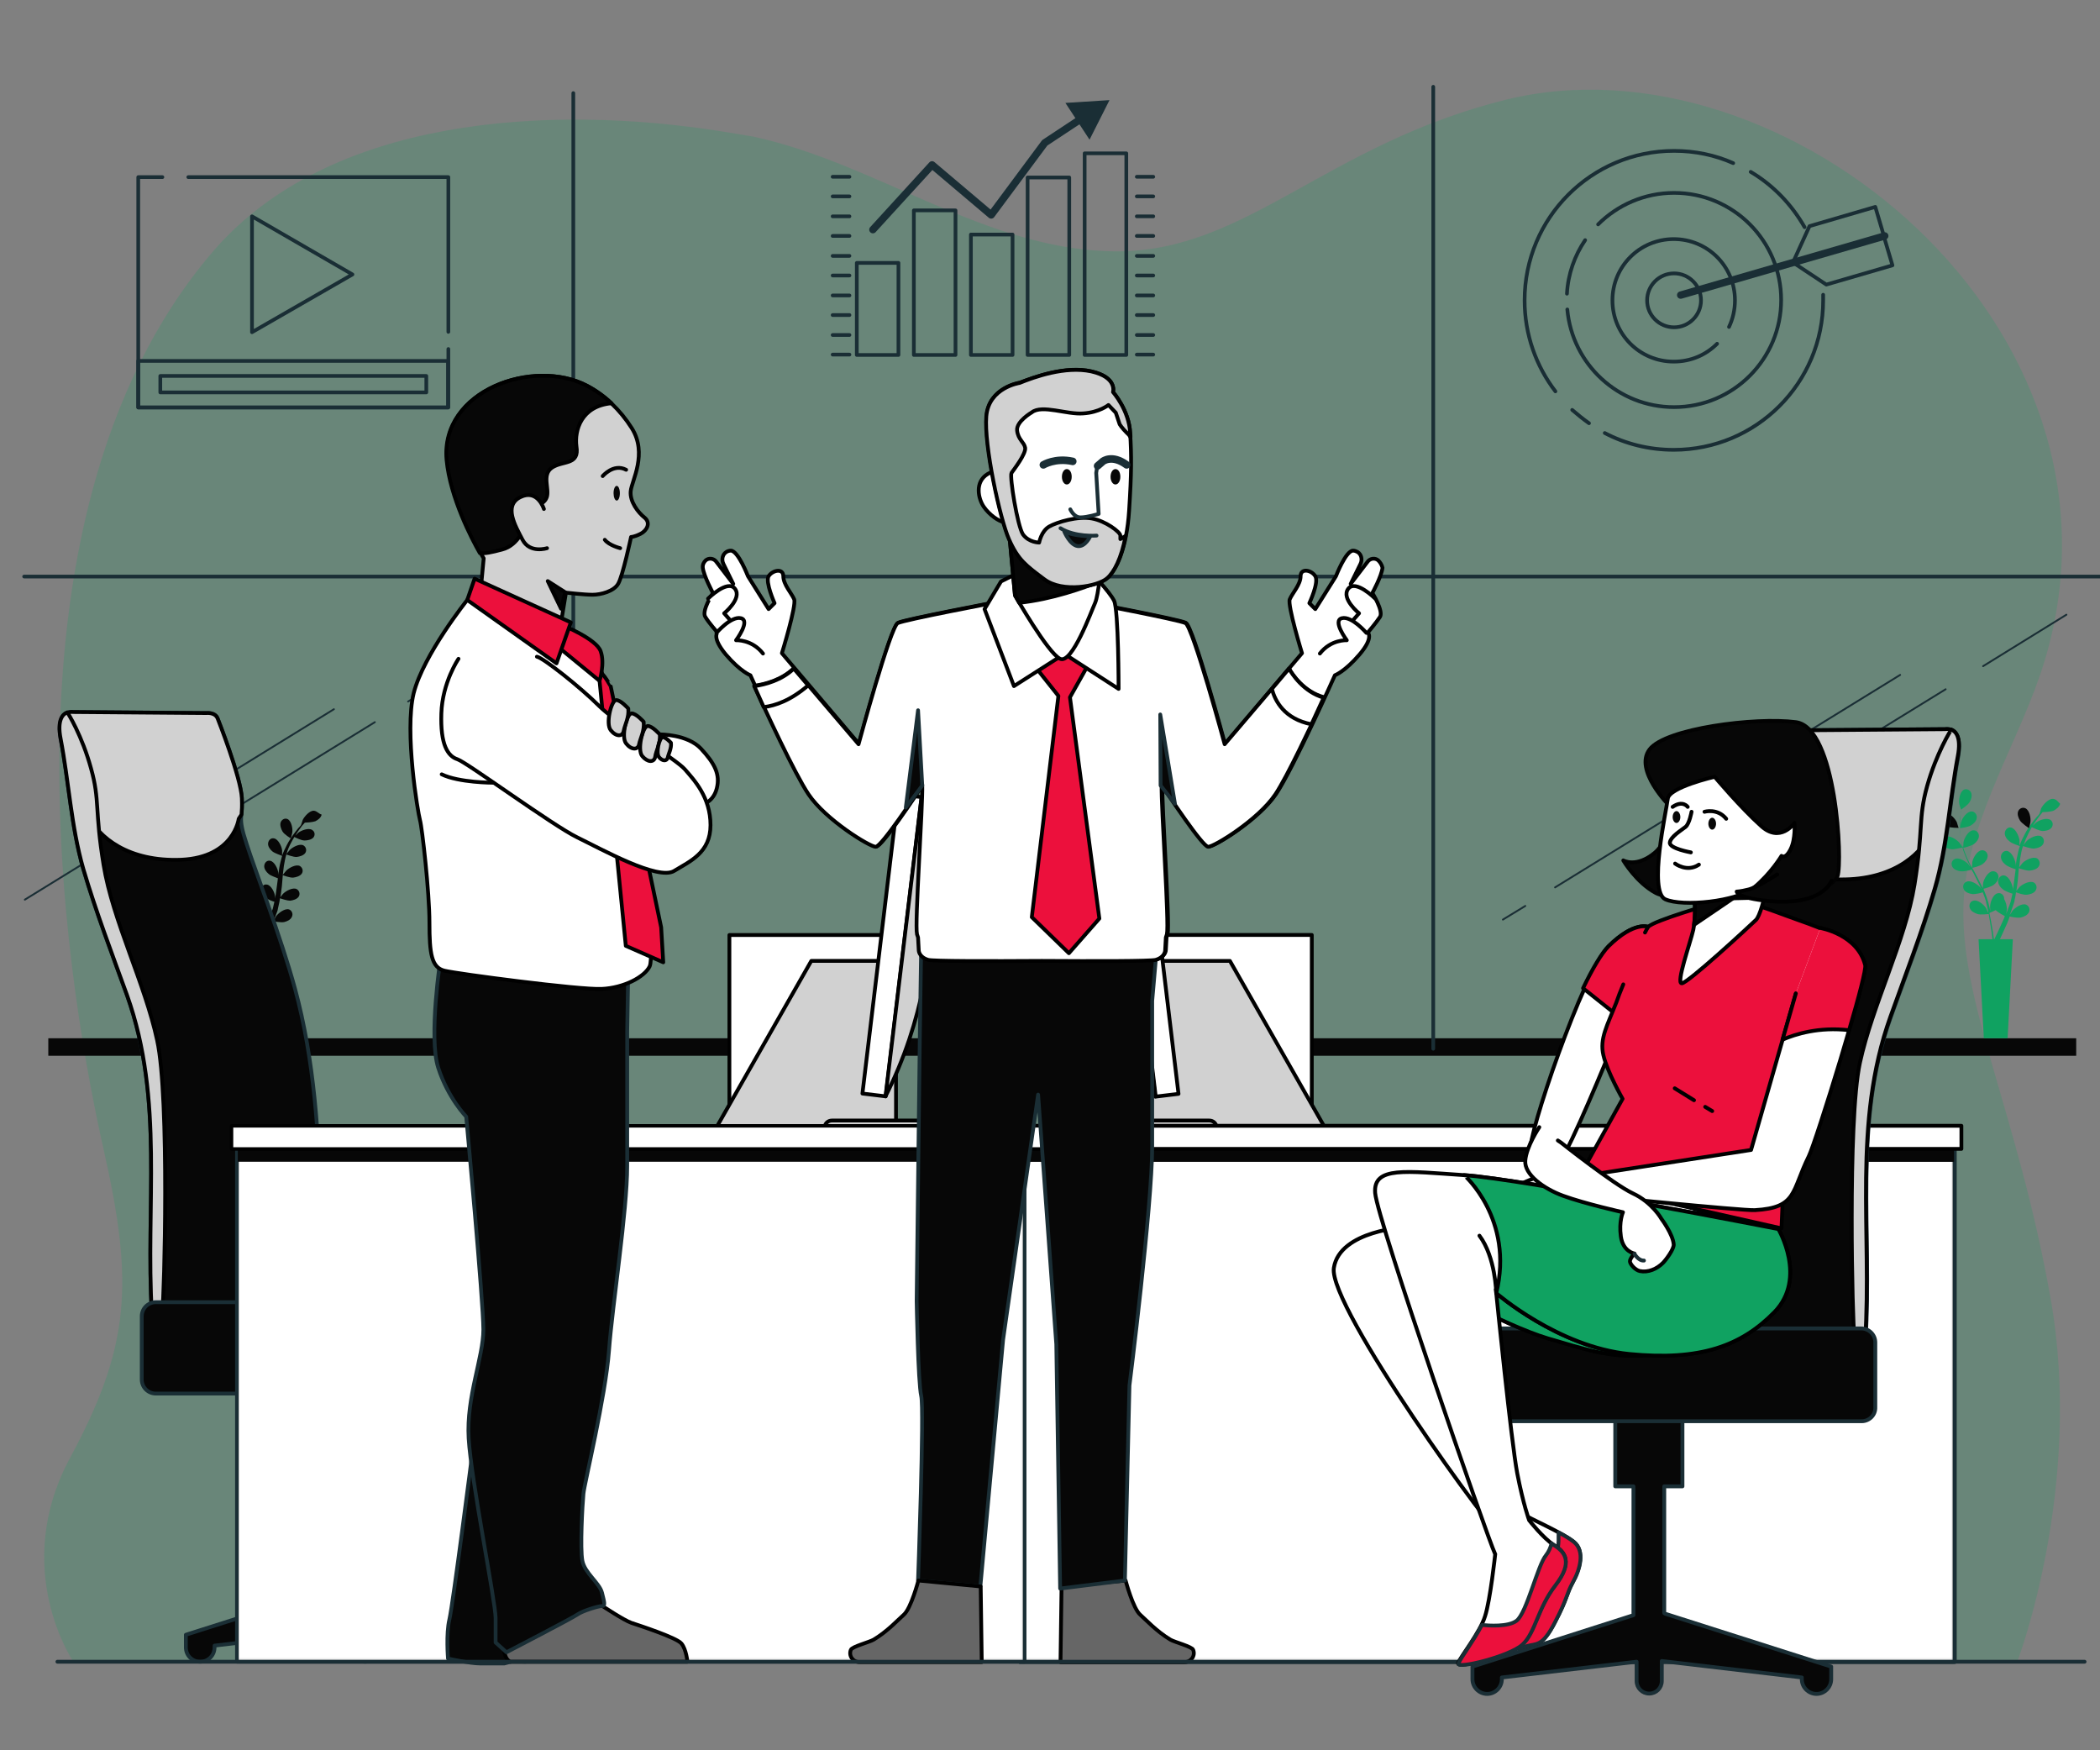 <svg width="600" height="500" viewBox="0 0 600 500" fill="none" xmlns="http://www.w3.org/2000/svg">
<rect x="0" y="0" width="600" height="500" fill="#808080" stroke="none"/>
<g clip-path="url(#clip0_4726_166)">
<path opacity="0.2" d="M206 37.499C157.1 29.799 94 33.199 60.8 71.899C-6 149.899 21.1 290.699 29.7 328.799C38.3 366.899 37.1 384.799 20 416.499C2.9 448.199 20.9 474.599 20.9 474.599H576.4C576.4 474.599 595.4 424.899 585.9 370.999C576.4 317.099 559.2 285.299 561.1 256.299C562.7 232.899 577.6 210.699 584.2 188.699C613 93.199 509.8 8.799 430.2 28.499C379 41.199 356.2 71.799 319.2 71.799C282 71.799 250.7 46.599 215.1 38.999C212.1 38.499 209.1 37.999 206 37.499Z" fill="#10A261"/>
<path d="M593.201 296.6H13.801V301.6H593.201V296.6Z" fill="#070707"/>
<path d="M556.301 236.099C557.201 236.499 559.601 236.499 559.601 236.499C559.601 236.499 559.101 234.999 559.101 234.899C558.601 233.799 557.001 232.099 555.701 232.299C554.801 232.399 554.201 233.399 554.401 234.299C554.601 234.999 555.501 235.699 556.301 236.099Z" fill="#070707"/>
<path d="M586.601 228.2C585.301 228.1 583.701 229.9 583.201 230.9C583.201 231 582.701 232.5 582.701 232.5C582.501 232.8 582.201 233.1 581.901 233.4C581.401 234 580.801 234.7 580.201 235.6C579.601 236.4 579.001 237.3 578.501 238.3C578.001 239.3 577.401 240.4 577.001 241.6C577.001 241.2 577.001 240.1 577.001 240C576.801 238.8 575.901 236.7 574.601 236.4C573.701 236.2 572.901 237 572.801 237.9C572.701 238.8 573.401 239.8 574.101 240.3C574.801 241 576.901 241.6 577.101 241.7C576.701 242.8 576.501 244 576.201 245.3C576.101 246 576.001 246.7 575.901 247.4C575.901 247.1 575.901 246.8 575.901 246.7C575.701 245.5 574.801 243.4 573.501 243.1C572.601 242.9 571.801 243.7 571.701 244.6C571.601 245.5 572.301 246.5 573.001 247C573.701 247.6 575.401 248.2 575.901 248.3C575.901 248.6 575.801 248.9 575.801 249.1C575.601 250.4 575.501 251.7 575.301 253C575.201 253.5 575.201 253.9 575.101 254.3C575.101 254 575.101 253.8 575.101 253.7C574.901 252.5 574.001 250.4 572.701 250.1C571.801 249.9 571.001 250.7 570.901 251.6C570.801 252.5 571.501 253.5 572.201 254C572.801 254.6 574.401 255.1 575.001 255.3C574.901 255.8 574.801 256.2 574.701 256.6C574.601 256.9 574.601 257.2 574.501 257.5C574.401 257.8 574.301 258.1 574.201 258.4C574.001 258.9 573.801 259.5 573.601 260C573.501 260.4 573.301 260.7 573.201 261.1C573.301 260.6 573.401 259.8 573.401 259.7C573.401 258.9 573.101 257.6 572.601 256.8C572.601 256.7 572.601 256.6 572.601 256.5C572.501 255.6 571.601 254.9 570.701 255.2C569.401 255.5 568.601 257.8 568.601 259C568.601 259.1 568.601 259.8 568.701 260.3C568.601 260 568.601 259.8 568.501 259.5C568.401 258.9 568.201 258.4 568.101 257.8C568.001 257.5 567.901 257.2 567.801 256.9C567.701 256.6 567.601 256.3 567.501 256C567.201 255.3 567.001 254.6 566.701 253.9C567.201 253.8 568.901 253.3 569.601 252.8C570.301 252.3 571.001 251.4 571.001 250.5C571.001 249.6 570.301 248.8 569.301 248.9C568.001 249 566.801 251.1 566.601 252.3C566.601 252.4 566.501 253.2 566.501 253.7C566.301 253.3 566.101 252.9 565.901 252.5C565.301 251.3 564.701 250.1 564.101 249C563.901 248.6 563.701 248.3 563.501 247.9C563.701 247.9 565.801 247.4 566.501 246.8C567.201 246.3 567.901 245.4 567.901 244.5C567.901 243.6 567.201 242.8 566.201 242.9C564.901 243 563.701 245.1 563.501 246.3C563.501 246.4 563.401 247.6 563.401 247.9C563.001 247.1 562.601 246.3 562.201 245.5C561.701 244.4 561.301 243.3 560.901 242.2C561.001 242.2 563.201 241.7 564.001 241.1C564.701 240.6 565.401 239.7 565.401 238.8C565.401 237.9 564.701 237.1 563.701 237.2C562.401 237.3 561.201 239.4 561.001 240.6C561.001 240.7 560.901 242 560.901 242.2C560.901 242.1 560.901 242.1 560.801 242C560.401 240.8 560.301 239.6 560.101 238.5C560.001 237.8 560.001 237.2 560.001 236.6C560.401 236.5 562.301 236.3 563.101 235.8C563.901 235.3 564.701 234.6 564.801 233.6C564.901 232.7 564.201 231.8 563.301 231.8C562.001 231.8 560.601 233.7 560.301 234.9C560.301 235 560.101 235.6 560.101 236.1C560.101 235.8 560.101 235.5 560.101 235.3C560.101 234.3 560.201 233.4 560.201 232.6C560.201 232.1 560.301 231.7 560.301 231.3C560.701 231 562.201 230 562.701 229.2C563.201 228.4 563.501 227.4 563.201 226.5C562.901 225.7 561.901 225.2 561.101 225.6C559.901 226.2 559.601 228.6 559.801 229.7C559.801 229.8 560.301 231.3 560.301 231.3C560.201 231.7 560.201 232.1 560.201 232.5C560.101 233.3 560.001 234.2 560.001 235.2C560.001 236.2 560.001 237.3 560.101 238.4C560.201 239.5 560.401 240.8 560.701 242C560.501 241.7 559.901 240.8 559.801 240.7C559.001 239.8 557.001 238.5 555.801 239.1C554.901 239.5 554.701 240.5 555.101 241.3C555.501 242.1 556.601 242.5 557.501 242.6C558.501 242.7 560.501 242.1 560.701 242.1C561.001 243.3 561.501 244.4 562.001 245.6C562.301 246.3 562.601 246.9 562.901 247.6C562.701 247.3 562.501 247.1 562.501 247C561.701 246.1 559.701 244.8 558.501 245.4C557.601 245.8 557.401 246.8 557.801 247.6C558.201 248.4 559.301 248.8 560.201 248.9C561.101 249 562.901 248.6 563.301 248.4C563.401 248.6 563.501 248.9 563.701 249.1C564.301 250.3 564.901 251.5 565.501 252.7C565.701 253.1 565.901 253.5 566.101 254C565.901 253.8 565.801 253.5 565.801 253.5C565.001 252.6 563.001 251.3 561.801 251.9C560.901 252.3 560.701 253.3 561.101 254.1C561.501 254.9 562.601 255.3 563.501 255.4C564.301 255.5 566.001 255.1 566.501 254.9C566.701 255.3 566.801 255.8 567.001 256.2C567.101 256.5 567.201 256.8 567.301 257.1C567.401 257.4 567.501 257.7 567.501 258C567.601 258.6 567.801 259.1 567.901 259.7C568.001 260.1 568.101 260.5 568.101 260.8C567.901 260.4 567.501 259.6 567.501 259.5C566.901 258.5 565.101 256.9 563.801 257.3C562.901 257.5 562.501 258.5 562.801 259.4C563.101 260.3 564.101 260.8 565.001 261.1C565.901 261.4 568.001 261.1 568.201 261.1C568.301 261.7 568.401 262.3 568.501 262.9C568.801 264.9 569.101 266.5 569.201 267.7C569.201 267.9 569.201 268.1 569.301 268.3H565.301L566.801 296.6H573.601L575.101 268.3H571.401C571.401 268.2 571.501 268.2 571.501 268.1C572.001 267 572.701 265.5 573.501 263.7C573.701 263.1 574.001 262.5 574.201 261.8C574.401 261.9 576.501 262.3 577.401 262.1C578.301 261.9 579.301 261.4 579.701 260.6C580.101 259.8 579.701 258.7 578.801 258.4C577.501 258 575.601 259.4 574.901 260.3C574.901 260.4 574.501 261 574.201 261.4C574.301 261.1 574.401 260.9 574.501 260.6C574.701 260.1 574.901 259.5 575.101 258.9C575.201 258.6 575.301 258.3 575.401 258C575.501 257.7 575.601 257.4 575.601 257.1C575.801 256.4 575.901 255.7 576.001 254.9C576.501 255.1 578.201 255.7 579.101 255.6C580.001 255.5 581.101 255.2 581.601 254.4C582.101 253.6 581.901 252.6 581.101 252.1C579.901 251.5 577.801 252.6 577.001 253.4C576.901 253.5 576.401 254.1 576.101 254.5C576.201 254.1 576.201 253.6 576.301 253.2C576.501 251.9 576.601 250.6 576.701 249.2C576.701 248.8 576.801 248.4 576.801 248C577.001 248.1 579.001 248.8 580.001 248.7C580.901 248.6 582.001 248.3 582.501 247.5C583.001 246.7 582.801 245.7 582.001 245.2C580.801 244.6 578.701 245.7 577.901 246.5C577.801 246.6 577.101 247.5 576.901 247.8C577.001 246.9 577.101 246 577.201 245.2C577.401 244 577.601 242.8 578.001 241.7C578.101 241.7 580.201 242.5 581.201 242.4C582.101 242.3 583.201 242 583.701 241.2C584.201 240.4 584.001 239.4 583.201 238.9C582.001 238.3 579.901 239.4 579.101 240.2C579.001 240.3 578.201 241.3 578.101 241.5C578.101 241.4 578.101 241.4 578.201 241.3C578.601 240.1 579.101 239 579.601 238C579.901 237.4 580.201 236.9 580.501 236.3C580.901 236.5 582.601 237.3 583.501 237.4C584.401 237.4 585.501 237.2 586.101 236.5C586.701 235.8 586.601 234.7 585.801 234.2C584.701 233.5 582.501 234.3 581.601 235.1C581.601 235.1 581.101 235.6 580.801 235.9C580.901 235.7 581.101 235.4 581.201 235.2C581.801 234.4 582.301 233.6 582.801 233C583.101 232.6 583.401 232.3 583.601 232C584.101 232 585.901 231.9 586.701 231.6C587.501 231.2 588.401 230.5 588.601 229.6C588.101 229.2 587.601 228.3 586.601 228.2ZM572.101 263.4C571.301 265.2 570.601 266.7 570.101 267.7C570.001 267.9 569.901 268.1 569.801 268.3H569.701C569.701 268.1 569.601 267.9 569.601 267.6C569.401 266.4 569.201 264.8 568.801 262.8C568.701 262.2 568.501 261.5 568.401 260.8C568.601 260.7 569.401 260.4 570.201 260C570.901 260.7 572.601 261.6 572.801 261.7C572.601 262.4 572.301 262.9 572.101 263.4Z" fill="#10A261"/>
<path d="M579.7 236.6C579.7 236.6 580.1 235.1 580.1 235C580.3 233.8 579.9 231.5 578.7 230.9C577.8 230.5 576.9 231 576.6 231.8C576.3 232.7 576.7 233.7 577.2 234.5C577.8 235.3 579.7 236.6 579.7 236.6Z" fill="#070707"/>
<path d="M60.8 239.1C61.7 239.5 63.9 239.4 63.9 239.4C63.9 239.4 63.4 238 63.4 237.9C62.9 236.9 61.4 235.2 60.1 235.4C59.2 235.5 58.7 236.4 58.9 237.3C59.2 238.1 60 238.7 60.8 239.1Z" fill="#070707"/>
<path d="M89.7 231.6C88.5 231.5 87 233.2 86.5 234.2C86.5 234.3 86 235.7 86 235.7C85.8 236 85.5 236.3 85.2 236.6C84.7 237.2 84.2 237.9 83.6 238.7C83.1 239.5 82.5 240.3 82 241.3C81.5 242.3 81 243.3 80.6 244.4C80.6 244 80.6 243 80.6 242.9C80.5 241.8 79.5 239.7 78.3 239.5C77.4 239.3 76.7 240 76.6 240.9C76.5 241.8 77.2 242.7 77.8 243.2C78.5 243.8 80.5 244.4 80.6 244.5C80.3 245.6 80 246.7 79.8 247.9C79.7 248.6 79.6 249.3 79.5 249.9C79.5 249.6 79.5 249.3 79.5 249.3C79.4 248.2 78.4 246.1 77.2 245.9C76.3 245.7 75.6 246.4 75.5 247.3C75.4 248.2 76.1 249.1 76.7 249.6C77.3 250.2 79 250.7 79.4 250.9C79.4 251.2 79.3 251.4 79.3 251.7C79.1 253 79 254.2 78.8 255.4C78.7 255.8 78.7 256.3 78.6 256.7C78.6 256.4 78.6 256.2 78.6 256.1C78.5 255 77.5 252.9 76.3 252.7C75.4 252.5 74.7 253.2 74.6 254.1C74.5 255 75.2 255.9 75.8 256.4C76.4 256.9 77.9 257.5 78.4 257.6C78.3 258 78.2 258.5 78.1 258.9C78 259.2 78 259.5 77.9 259.7C77.8 260 77.7 260.3 77.6 260.5C77.4 261 77.2 261.6 77 262.1C76.9 262.4 76.7 262.8 76.6 263.1C76.7 262.7 76.8 261.8 76.8 261.8C76.8 261.1 76.6 259.8 76 259C76 258.9 76 258.8 76 258.7C75.9 257.8 75.1 257.2 74.2 257.4C73 257.7 72.2 259.9 72.2 261C72.2 261.1 72.2 261.8 72.3 262.2C72.2 261.9 72.2 261.7 72.1 261.4C72 260.9 71.8 260.3 71.7 259.8C71.6 259.5 71.5 259.2 71.4 259C71.3 258.7 71.2 258.4 71.1 258.2C70.9 257.5 70.6 256.9 70.3 256.2C70.8 256.1 72.4 255.7 73.1 255.2C73.8 254.7 74.5 253.9 74.5 253C74.5 252.1 73.8 251.4 72.9 251.5C71.7 251.6 70.6 253.6 70.3 254.7C70.3 254.8 70.2 255.6 70.2 256C70 255.6 69.8 255.2 69.7 254.8C69.1 253.7 68.5 252.6 68 251.4C67.8 251.1 67.6 250.7 67.5 250.4C67.7 250.4 69.7 249.9 70.4 249.3C71.1 248.8 71.8 248 71.8 247.1C71.8 246.2 71.1 245.5 70.2 245.6C69 245.7 67.9 247.7 67.6 248.8C67.6 248.9 67.5 250 67.5 250.3C67.1 249.5 66.7 248.8 66.4 248C65.9 246.9 65.5 245.9 65.2 244.8C65.3 244.8 67.4 244.3 68.1 243.7C68.8 243.2 69.5 242.4 69.5 241.5C69.5 240.6 68.8 239.9 67.9 240C66.7 240.1 65.6 242.1 65.3 243.2C65.3 243.3 65.2 244.5 65.2 244.8C65.2 244.7 65.2 244.7 65.1 244.6C64.8 243.5 64.6 242.3 64.5 241.3C64.4 240.7 64.4 240.1 64.4 239.5C64.8 239.5 66.6 239.2 67.3 238.8C68 238.4 68.8 237.6 68.9 236.7C69 235.8 68.4 235 67.5 235C66.2 235 65 236.9 64.6 237.9C64.6 238 64.5 238.6 64.4 239C64.4 238.7 64.4 238.5 64.4 238.2C64.4 237.3 64.5 236.4 64.5 235.6C64.5 235.2 64.6 234.8 64.6 234.4C65 234.2 66.4 233.1 66.9 232.4C67.3 231.7 67.7 230.7 67.4 229.8C67.1 229 66.2 228.5 65.4 229C64.3 229.6 64 231.8 64.2 232.9C64.2 233 64.6 234.5 64.7 234.4C64.7 234.8 64.6 235.1 64.6 235.5C64.5 236.3 64.4 237.1 64.4 238.1C64.4 239.1 64.4 240.1 64.5 241.2C64.6 242.3 64.8 243.4 65.1 244.6C64.9 244.3 64.3 243.4 64.3 243.4C63.6 242.6 61.7 241.3 60.5 241.8C59.7 242.2 59.4 243.1 59.8 243.9C60.2 244.7 61.2 245.1 62.1 245.2C63 245.3 65 244.8 65.2 244.7C65.5 245.8 65.9 246.9 66.4 248C66.7 248.6 67 249.2 67.3 249.9C67.1 249.6 67 249.4 66.9 249.4C66.2 248.6 64.3 247.3 63.1 247.8C62.3 248.2 62 249.1 62.4 249.9C62.8 250.7 63.8 251.1 64.7 251.2C65.5 251.3 67.2 250.9 67.7 250.7C67.8 250.9 67.9 251.2 68.1 251.4C68.7 252.5 69.2 253.7 69.8 254.8C70 255.2 70.2 255.6 70.3 256C70.1 255.8 70 255.6 70 255.5C69.3 254.7 67.4 253.4 66.2 253.9C65.4 254.3 65.1 255.2 65.5 256C65.9 256.8 66.9 257.2 67.8 257.3C68.6 257.4 70.2 257 70.7 256.9C70.9 257.3 71 257.7 71.2 258.1C71.3 258.4 71.4 258.6 71.5 258.9C71.6 259.2 71.7 259.5 71.7 259.7C71.8 260.2 72 260.8 72.1 261.3C72.2 261.7 72.3 262 72.3 262.4C72.1 262 71.7 261.2 71.7 261.2C71.1 260.3 69.4 258.8 68.2 259.1C67.3 259.3 66.9 260.3 67.2 261.1C67.5 261.9 68.5 262.5 69.3 262.7C70.2 263 72.1 262.7 72.4 262.7C72.5 263.3 72.6 263.9 72.7 264.4C73 266.3 73.2 267.8 73.4 268.9C73.4 269.1 73.4 269.3 73.5 269.4H69.7L71.1 296.3H77.5L78.9 269.4H75.4C75.4 269.3 75.5 269.3 75.5 269.2C76 268.2 76.7 266.7 77.4 265C77.6 264.4 77.9 263.8 78.1 263.2C78.3 263.2 80.3 263.6 81.2 263.4C82 263.2 83 262.8 83.4 261.9C83.8 261.1 83.4 260.1 82.6 259.8C81.4 259.4 79.6 260.8 78.9 261.7C78.9 261.8 78.5 262.4 78.3 262.8C78.4 262.5 78.5 262.3 78.6 262C78.8 261.5 79 261 79.2 260.4C79.3 260.1 79.4 259.8 79.4 259.6C79.5 259.3 79.5 259 79.6 258.7C79.8 258 79.9 257.3 80 256.6C80.5 256.8 82.1 257.3 82.9 257.3C83.7 257.2 84.8 256.9 85.3 256.2C85.8 255.5 85.6 254.5 84.8 254C83.7 253.4 81.7 254.5 80.9 255.3C80.9 255.3 80.3 256 80.1 256.3C80.2 255.9 80.2 255.5 80.3 255C80.5 253.8 80.6 252.5 80.7 251.2C80.7 250.8 80.8 250.4 80.8 250C81 250.1 82.9 250.8 83.8 250.7C84.6 250.6 85.7 250.3 86.2 249.6C86.7 248.9 86.5 247.9 85.7 247.4C84.6 246.8 82.6 247.9 81.8 248.7C81.7 248.8 81 249.7 80.8 249.9C80.9 249.1 81 248.2 81.1 247.4C81.3 246.3 81.5 245.1 81.8 244.1C81.9 244.1 83.9 244.9 84.8 244.8C85.6 244.7 86.7 244.4 87.2 243.7C87.7 243 87.5 242 86.7 241.5C85.6 240.9 83.6 242 82.8 242.8C82.7 242.9 82 243.8 81.8 244C81.8 243.9 81.8 243.9 81.9 243.8C82.2 242.7 82.7 241.6 83.2 240.7C83.5 240.1 83.8 239.6 84.1 239.1C84.5 239.3 86.1 240.1 87 240.1C87.8 240.1 88.9 239.9 89.5 239.3C90.1 238.6 90 237.6 89.2 237.1C88.2 236.4 86.1 237.2 85.2 237.9C85.2 237.9 84.7 238.4 84.4 238.7C84.5 238.5 84.7 238.2 84.8 238C85.3 237.2 85.9 236.5 86.3 235.9C86.6 235.6 86.8 235.3 87.1 235C87.5 235 89.3 234.9 90.1 234.6C90.9 234.2 91.7 233.6 91.9 232.7C91.1 232.5 90.6 231.7 89.7 231.6ZM75.8 265.1C75 266.8 74.4 268.3 73.9 269.2C73.8 269.4 73.7 269.6 73.6 269.7H73.5C73.5 269.5 73.4 269.3 73.4 269.1C73.2 268 73 266.4 72.6 264.5C72.5 263.9 72.3 263.3 72.2 262.6C72.3 262.5 73.2 262.2 73.9 261.8C74.5 262.5 76.2 263.3 76.4 263.4C76.3 264 76.1 264.6 75.8 265.1Z" fill="#070707"/>
<path d="M83.1 239.5C83.1 239.5 83.5 238 83.5 237.9C83.7 236.8 83.3 234.6 82.2 234C81.4 233.6 80.5 234.1 80.2 234.9C79.9 235.7 80.3 236.8 80.7 237.5C81.2 238.4 83.1 239.5 83.1 239.5Z" fill="#070707"/>
<path d="M409.5 299.6V24.8" stroke="#1A2E35" stroke-width="1.055" stroke-miterlimit="10" stroke-linecap="round" stroke-linejoin="round"/>
<path d="M163.801 299.6V26.6" stroke="#1A2E35" stroke-width="1.055" stroke-miterlimit="10" stroke-linecap="round" stroke-linejoin="round"/>
<path d="M6.9 164.7H601" stroke="#1A2E35" stroke-width="1.055" stroke-miterlimit="10" stroke-linecap="round" stroke-linejoin="round"/>
<path d="M95.401 202.6L7.101 257" stroke="#1A2E35" stroke-width="0.527" stroke-miterlimit="10" stroke-linecap="round" stroke-linejoin="round"/>
<path d="M107.101 206.3L36.301 249.9" stroke="#1A2E35" stroke-width="0.527" stroke-miterlimit="10" stroke-linecap="round" stroke-linejoin="round"/>
<path d="M137.901 187.3L116.601 200.4" stroke="#1A2E35" stroke-width="0.527" stroke-miterlimit="10" stroke-linecap="round" stroke-linejoin="round"/>
<path d="M435.8 258.8L429.4 262.7" stroke="#1A2E35" stroke-width="0.527" stroke-miterlimit="10" stroke-linecap="round" stroke-linejoin="round"/>
<path d="M542.901 192.8L444.301 253.5" stroke="#1A2E35" stroke-width="0.527" stroke-miterlimit="10" stroke-linecap="round" stroke-linejoin="round"/>
<path d="M555.9 196.899L476.9 245.499" stroke="#1A2E35" stroke-width="0.527" stroke-miterlimit="10" stroke-linecap="round" stroke-linejoin="round"/>
<path d="M590.401 175.6L566.601 190.3" stroke="#1A2E35" stroke-width="0.527" stroke-miterlimit="10" stroke-linecap="round" stroke-linejoin="round"/>
<path d="M329.6 319.29H374.8V267.09H329.6V319.29Z" fill="white" stroke="black" stroke-width="1.082" stroke-miterlimit="10" stroke-linecap="round" stroke-linejoin="round"/>
<path d="M378.3 321.701H327.2V274.501H351.4L378.3 321.701Z" fill="#D1D1D1" stroke="black" stroke-width="1.082" stroke-miterlimit="10" stroke-linecap="round" stroke-linejoin="round"/>
<path d="M316.3 324.3H345.5C346.7 324.3 347.6 323.4 347.6 322.2C347.6 321 346.7 320.1 345.5 320.1H316.3C314.9 320.1 313.5 319.5 312.6 318.5C311.4 317.2 311 315.5 311.5 313.8L321.9 276.7C322.2 275.6 321.6 274.4 320.4 274.1C319.3 273.8 318.1 274.4 317.8 275.6L307.4 312.7C306.5 315.8 307.3 319 309.5 321.4C311.2 323.2 313.7 324.3 316.3 324.3Z" fill="#D1D1D1" stroke="black" stroke-width="1.082" stroke-miterlimit="10" stroke-linecap="round" stroke-linejoin="round"/>
<path d="M330.064 313.282L336.717 312.484L326.471 226.996L319.818 227.793L330.064 313.282Z" fill="white" stroke="black" stroke-width="1.082" stroke-miterlimit="10" stroke-linecap="round" stroke-linejoin="round"/>
<path d="M319.9 227.7C319.9 227.7 308.2 269.6 330.2 313.2L319.9 227.7Z" fill="#D1D1D1" stroke="black" stroke-width="1.082" stroke-miterlimit="10" stroke-linecap="round" stroke-linejoin="round"/>
<path d="M558.5 324.101H291.4V474.801H558.5V324.101Z" fill="#070707"/>
<mask id="mask0_4726_166" style="mask-type:luminance" maskUnits="userSpaceOnUse" x="291" y="324" width="268" height="151">
<path d="M558.5 324.101H291.4V474.801H558.5V324.101Z" fill="white"/>
</mask>
<g mask="url(#mask0_4726_166)">
<path d="M558.5 324.101H291.4V474.801H558.5V324.101Z" fill="white" stroke="black" stroke-width="1.082" stroke-miterlimit="10" stroke-linecap="round" stroke-linejoin="round"/>
</g>
<path d="M558.5 324.101H291.4V474.801H558.5V324.101Z" stroke="#1A2E35" stroke-width="1.082" stroke-miterlimit="10" stroke-linecap="round" stroke-linejoin="round"/>
<path d="M558.3 327.7H291.5V331.9H558.3V327.7Z" fill="#070707"/>
<path d="M560.4 321.601H285.5V328.201H560.4V321.601Z" fill="white" stroke="black" stroke-width="1.082" stroke-miterlimit="10" stroke-linecap="round" stroke-linejoin="round"/>
<path d="M20.901 203.4L59.001 203.7C59.001 203.7 61.501 203.4 62.201 205.3C62.201 205.3 68.801 222 69.101 228C69.401 234 67.801 233 70.401 240.9C72.901 248.8 80.201 267.4 84.301 282.5C89.801 302.8 91.201 324.4 91.601 345.4C91.701 348.8 93.701 377.8 88.401 377.8C84.001 377.8 43.901 383.1 43.401 375.4C41.501 344.6 47.001 314.4 36.301 284.4C32.101 272.8 27.401 260.5 23.801 248.3C20.301 236.1 19.701 223.5 17.301 211C15.901 202.4 20.901 203.4 20.901 203.4Z" fill="#070707" stroke="#1A2E35" stroke-width="1.082" stroke-miterlimit="10" stroke-linecap="round" stroke-linejoin="round"/>
<path d="M17.201 207.2C17.601 202.8 20.901 203.4 20.901 203.4L59.001 203.7C59.001 203.7 61.501 203.4 62.201 205.3C62.201 205.3 68.801 222 69.101 228C69.201 230.3 69.101 231.6 69.001 232.7L68.201 233.9C68.201 233.9 66.901 244.9 51.801 245.6C36.701 246.2 28.201 239.3 25.001 232.7C21.801 226.1 20.601 215.4 18.101 209.1C17.801 208.4 17.501 207.8 17.201 207.2Z" fill="#D1D1D1" stroke="black" stroke-width="1.082" stroke-miterlimit="10" stroke-linecap="round" stroke-linejoin="round"/>
<path d="M26.001 219.5C28.601 228.7 27.001 231.3 29.601 247.1C32.201 263 41.401 280.9 44.901 297.2C48.501 313.6 46.901 371.4 46.401 373.9C46.201 374.9 46.201 376.4 46.201 378C44.501 377.4 43.401 376.5 43.401 375.3C41.501 344.5 47.001 314.3 36.301 284.3C32.101 272.7 27.401 260.4 23.801 248.2C20.301 236 19.701 223.4 17.301 210.9C16.301 205.7 17.901 204 19.201 203.5C19.401 203.6 23.501 210.3 26.001 219.5Z" fill="#D1D1D1" stroke="black" stroke-width="1.082" stroke-miterlimit="10" stroke-linecap="round" stroke-linejoin="round"/>
<path d="M99.701 452.199L100.001 451.999V416.399H94.901V393.899H113.801V416.399H108.701V452.599L154.001 466.999V470.599C154.001 472.899 152.201 474.699 149.901 474.699C147.601 474.699 145.801 472.899 145.801 470.599V470.099L107.901 465.699V471.099C107.901 473.099 106.301 474.699 104.301 474.699C102.301 474.699 100.701 473.099 100.701 471.099V465.499L61.301 470.099V470.599C61.301 472.899 59.501 474.699 57.201 474.699C54.901 474.699 53.101 472.899 53.101 470.599V466.999L99.701 452.199Z" fill="#070707" stroke="#1A2E35" stroke-width="1.082" stroke-miterlimit="10" stroke-linecap="round" stroke-linejoin="round"/>
<path d="M44.501 398.1H159.301C161.501 398.1 163.301 396.3 163.301 394.1V376C163.301 373.8 161.501 372 159.301 372H44.501C42.301 372 40.501 373.8 40.501 376V394.1C40.501 396.3 42.301 398.1 44.501 398.1Z" fill="#070707" stroke="#1A2E35" stroke-width="1.082" stroke-miterlimit="10" stroke-linecap="round" stroke-linejoin="round"/>
<path d="M253.6 267.1H208.4V319.3H253.6V267.1Z" fill="white" stroke="black" stroke-width="1.082" stroke-miterlimit="10" stroke-linecap="round" stroke-linejoin="round"/>
<path d="M204.9 321.7H256V274.5H231.8L204.9 321.7Z" fill="#D1D1D1" stroke="black" stroke-width="1.082" stroke-miterlimit="10" stroke-linecap="round" stroke-linejoin="round"/>
<path d="M266.901 324.3H237.701C236.501 324.3 235.601 323.4 235.601 322.2C235.601 321 236.501 320.1 237.701 320.1H266.901C268.301 320.1 269.701 319.5 270.601 318.5C271.801 317.2 272.201 315.5 271.701 313.8L261.301 276.7C261.001 275.6 261.601 274.4 262.801 274.1C263.901 273.8 265.101 274.4 265.401 275.6L275.801 312.7C276.701 315.8 275.901 319 273.701 321.4C272.001 323.2 269.501 324.3 266.901 324.3Z" fill="#D1D1D1" stroke="black" stroke-width="1.082" stroke-miterlimit="10" stroke-linecap="round" stroke-linejoin="round"/>
<path d="M263.309 227.702L256.656 226.904L246.41 312.393L253.063 313.19L263.309 227.702Z" fill="white" stroke="black" stroke-width="1.082" stroke-miterlimit="10" stroke-linecap="round" stroke-linejoin="round"/>
<path d="M263.301 227.7C263.301 227.7 275.001 269.6 253.001 313.2L263.301 227.7Z" fill="#D1D1D1" stroke="black" stroke-width="1.082" stroke-miterlimit="10" stroke-linecap="round" stroke-linejoin="round"/>
<path d="M67.671 474.729H292.771V324.03H67.671L67.671 474.729Z" fill="#070707"/>
<mask id="mask1_4726_166" style="mask-type:luminance" maskUnits="userSpaceOnUse" x="67" y="324" width="226" height="151">
<path d="M292.9 324.1L67.8 324.1L67.8 474.8L292.9 474.8V324.1Z" fill="white"/>
</mask>
<g mask="url(#mask1_4726_166)">
<path d="M67.671 474.729H292.771V324.029H67.671L67.671 474.729Z" fill="white" stroke="black" stroke-width="0.993" stroke-miterlimit="10" stroke-linecap="round" stroke-linejoin="round"/>
</g>
<path d="M67.671 474.729H292.771V324.03H67.671L67.671 474.729Z" stroke="#1A2E35" stroke-width="0.993" stroke-miterlimit="10" stroke-linecap="round" stroke-linejoin="round"/>
<path d="M67.94 331.873H292.74V327.673H67.94V331.873Z" fill="#070707"/>
<path d="M66.15 328.219H297.75V321.619H66.15V328.219Z" fill="white" stroke="black" stroke-width="0.993" stroke-miterlimit="10" stroke-linecap="round" stroke-linejoin="round"/>
<path d="M321.601 451.5C321.601 451.5 323.701 459.5 325.801 461.3C327.401 462.7 330.401 466 334.401 468.4C335.601 469.1 340.601 470.4 340.901 471.3C341.601 473 340.301 474.8 338.501 474.8H303.001L303.301 453.2L321.601 451.5Z" fill="#666666" stroke="black" stroke-width="1.082" stroke-miterlimit="10" stroke-linecap="round" stroke-linejoin="round"/>
<path d="M263.2 270L262.8 296.5L261.9 371.6C261.9 371.6 262.3 394.9 263.2 398.8C264.1 402.6 262.3 451.5 262.3 451.5L280.1 453.2L286.6 382.7L296.6 312.7L301.8 384L302.9 453.8L321.4 451.5L322.7 395.8C322.7 395.8 329.2 344.5 329.2 327.5C329.2 310.5 329.2 285.9 329.2 285.9L330.5 271L263.2 270Z" fill="#070707" stroke="#1A2E35" stroke-width="1.082" stroke-miterlimit="10" stroke-linecap="round" stroke-linejoin="round"/>
<path d="M262.401 451.5C262.401 451.5 260.301 459.5 258.201 461.3C256.601 462.7 253.601 466 249.601 468.4C248.401 469.1 243.401 470.4 243.101 471.3C242.401 473 243.701 474.8 245.501 474.8H280.501L280.201 453.2L262.401 451.5Z" fill="#666666" stroke="black" stroke-width="1.082" stroke-miterlimit="10" stroke-linecap="round" stroke-linejoin="round"/>
<path d="M393.801 160.1C392.901 159.3 391.501 159.5 390.801 160.4L385.901 166.8L388.701 161.1C389.301 159.9 389.001 158.4 387.901 157.7C387.501 157.5 387.101 157.3 386.601 157.3C384.501 157.3 381.701 164.6 381.701 164.6L375.801 174L374.101 172.3C374.101 172.3 376.901 166.4 375.801 164.6C374.701 162.8 371.601 162.2 371.601 164.6C371.601 167 369.201 169.5 368.501 171.2C367.801 172.9 372.001 186.6 372.001 186.6L350.001 212.5C350.001 212.5 340.901 178.9 338.801 177.9C336.701 176.9 310.801 172 310.801 172H300.701H284.601C284.601 172 258.701 176.9 256.601 177.9C254.501 178.9 245.401 212.5 245.401 212.5L223.401 186.6C223.401 186.6 227.601 173 226.901 171.2C226.201 169.5 223.801 167 223.801 164.6C223.801 162.2 220.701 162.9 219.601 164.6C218.601 166.3 221.301 172.3 221.301 172.3L219.601 174L213.701 164.6C213.701 164.6 210.901 157.3 208.801 157.3C208.301 157.3 207.801 157.5 207.501 157.7C206.401 158.4 206.101 159.9 206.701 161.1L209.501 166.8L204.601 160.4C203.901 159.5 202.501 159.3 201.601 160.1C201.101 160.6 200.701 161.3 200.801 162.2C201.101 164.6 203.701 169.4 203.701 169.4C203.701 169.4 200.401 174.5 201.501 176.2C202.501 177.9 205.001 180.7 205.001 180.7C205.001 180.7 203.301 182.1 207.401 187C211.601 191.9 214.401 192.9 214.401 192.9C214.401 192.9 226.301 219.5 231.201 226.8C236.101 234.1 248.701 241.8 250.401 241.8C252.001 241.8 261.801 227.1 263.701 224.1C263.901 230.1 261.501 263.8 262.201 266.8C262.301 267.1 262.401 267.4 262.501 267.7L262.701 271.4C262.701 271.4 262.701 273.3 265.401 274.1C266.801 274.5 282.701 274.5 297.901 274.4C313.101 274.5 329.001 274.5 330.401 274.1C333.101 273.3 333.101 271.4 333.101 271.4L333.301 267.7C333.401 267.4 333.501 267.1 333.601 266.8C334.301 263.7 331.901 230.1 332.101 224.1C334.001 227 343.801 241.8 345.401 241.8C347.101 241.8 359.701 234.1 364.601 226.8C369.501 219.5 381.401 192.9 381.401 192.9C381.401 192.9 384.201 191.9 388.401 187C392.601 182.1 390.801 180.7 390.801 180.7C390.801 180.7 393.201 177.9 394.301 176.2C395.301 174.5 392.101 169.4 392.101 169.4C392.101 169.4 394.701 164.7 395.001 162.2C394.801 161.3 394.301 160.6 393.801 160.1Z" fill="white" stroke="black" stroke-width="1.082" stroke-miterlimit="10" stroke-linecap="round" stroke-linejoin="round"/>
<path d="M368.301 191L349.901 212.6C349.901 212.6 340.801 179 338.701 178C336.601 177 310.701 172.1 310.701 172.1H300.601H284.501C284.501 172.1 258.601 177 256.501 178C254.401 179 245.301 212.6 245.301 212.6L226.801 190.9C223.401 194.2 218.601 195.5 215.501 195.9C218.701 203 227.101 221.1 231.001 226.9C235.901 234.2 248.501 241.9 250.201 241.9C251.801 241.9 261.601 227.2 263.501 224.2C263.701 230.2 261.301 263.9 262.001 266.9C262.101 267.2 262.201 267.5 262.301 267.8L262.501 271.5C262.501 271.5 262.501 273.4 265.201 274.2C266.601 274.6 282.501 274.6 297.701 274.5C312.901 274.6 328.801 274.6 330.201 274.2C332.901 273.4 332.901 271.5 332.901 271.5L333.101 267.8C333.201 267.5 333.301 267.2 333.401 266.9C334.101 263.8 331.701 230.2 331.901 224.2C333.801 227.1 343.601 241.9 345.201 241.9C346.901 241.9 359.501 234.2 364.401 226.9C367.801 221.8 374.501 207.5 378.401 199.2C372.501 197.7 369.101 192.5 368.301 191Z" fill="white" stroke="black" stroke-width="1.082" stroke-miterlimit="10" stroke-linecap="round" stroke-linejoin="round"/>
<path d="M263.501 224.399L262.301 202.899L258.801 230.699L263.501 224.399Z" fill="#070707" stroke="#1A2E35" stroke-width="1.082" stroke-miterlimit="10" stroke-linecap="round" stroke-linejoin="round"/>
<path d="M331.601 224.4L331.501 204.1L335.701 229.6L331.601 224.4Z" fill="#070707" stroke="#1A2E35" stroke-width="1.082" stroke-miterlimit="10" stroke-linecap="round" stroke-linejoin="round"/>
<path d="M368.3 191L363.4 196.8C364.3 200.3 367 205.4 374.7 206.9C376 204.1 377.2 201.5 378.2 199.3C372.5 197.7 369.1 192.5 368.3 191Z" fill="white" stroke="black" stroke-width="1.082" stroke-miterlimit="10" stroke-linecap="round" stroke-linejoin="round"/>
<path d="M202.301 171C202.301 171 207.901 165.4 210.001 168.2C212.101 171 206.901 175.2 206.901 175.2L209.001 177.6" fill="white"/>
<path d="M202.301 171C202.301 171 207.901 165.4 210.001 168.2C212.101 171 206.901 175.2 206.901 175.2L209.001 177.6" stroke="black" stroke-width="1.082" stroke-miterlimit="10" stroke-linecap="round" stroke-linejoin="round"/>
<path d="M204.7 180.8C204.7 180.8 208.9 175.9 211.7 176.6C214.5 177.3 210.3 182.9 210.3 182.9C210.3 182.9 214.8 182.6 218 186.7" fill="white"/>
<path d="M204.7 180.8C204.7 180.8 208.9 175.9 211.7 176.6C214.5 177.3 210.3 182.9 210.3 182.9C210.3 182.9 214.8 182.6 218 186.7" stroke="black" stroke-width="1.082" stroke-miterlimit="10" stroke-linecap="round" stroke-linejoin="round"/>
<path d="M392.901 171C392.901 171 387.301 165.4 385.201 168.2C383.101 171 388.301 175.2 388.301 175.2L386.201 177.6" fill="white"/>
<path d="M392.901 171C392.901 171 387.301 165.4 385.201 168.2C383.101 171 388.301 175.2 388.301 175.2L386.201 177.6" stroke="black" stroke-width="1.082" stroke-miterlimit="10" stroke-linecap="round" stroke-linejoin="round"/>
<path d="M390.401 180.8C390.401 180.8 386.201 175.9 383.401 176.6C380.601 177.3 384.801 182.9 384.801 182.9C384.801 182.9 380.301 182.6 377.101 186.7" fill="white"/>
<path d="M390.401 180.8C390.401 180.8 386.201 175.9 383.401 176.6C380.601 177.3 384.801 182.9 384.801 182.9C384.801 182.9 380.301 182.6 377.101 186.7" stroke="black" stroke-width="1.082" stroke-miterlimit="10" stroke-linecap="round" stroke-linejoin="round"/>
<path d="M218.201 202C221.501 201.6 225.901 200.1 230.901 195.8L226.801 191C223.401 194.3 218.601 195.6 215.501 196C216.201 197.5 217.101 199.6 218.201 202Z" fill="white" stroke="black" stroke-width="1.082" stroke-miterlimit="10" stroke-linecap="round" stroke-linejoin="round"/>
<path d="M294.601 189L302.401 198.8L294.801 262L305.401 272.3L314.101 262.4L305.701 199.2L313.501 185.3L300.801 177.1L294.601 189Z" fill="#EC103C" stroke="black" stroke-width="1.082" stroke-miterlimit="10" stroke-linecap="round" stroke-linejoin="round"/>
<path d="M290.201 164L286.001 166.1L281.301 174L289.701 196L304.101 186.8L319.601 196.8C319.601 196.8 319.601 174.2 318.301 171.6C317.001 169 311.701 163.5 311.701 163.5L290.201 164Z" fill="white" stroke="black" stroke-width="1.082" stroke-miterlimit="10" stroke-linecap="round" stroke-linejoin="round"/>
<path d="M288.501 154L290.001 170.1C290.001 170.1 299.401 186.6 302.901 188.2C306.301 189.8 311.801 174.6 312.901 172.2C313.901 169.8 314.501 162 314.501 162C314.501 162 305.101 161.7 300.301 158.6C295.601 155.5 289.001 152 289.001 152L288.501 154Z" fill="white" stroke="black" stroke-width="1.082" stroke-miterlimit="10" stroke-linecap="round" stroke-linejoin="round"/>
<path d="M288.901 152L288.501 154L290.001 170.1C290.001 170.1 290.501 170.9 291.201 172.2C300.701 171.2 309.701 167.9 314.001 166.2C314.301 163.9 314.401 162 314.401 162C314.401 162 305.001 161.7 300.201 158.6C295.501 155.4 288.901 152 288.901 152Z" fill="#070707" stroke="black" stroke-width="1.082" stroke-miterlimit="10" stroke-linecap="round" stroke-linejoin="round"/>
<path d="M287.501 137.399C287.501 137.399 286.001 133.099 282.201 135.399C278.401 137.699 279.501 142.499 281.101 144.799C282.701 147.099 285.301 148.899 286.901 149.199C288.501 149.499 287.501 137.399 287.501 137.399Z" fill="white" stroke="black" stroke-width="1.082" stroke-miterlimit="10" stroke-linecap="round" stroke-linejoin="round"/>
<path d="M291.401 109.3C291.401 109.3 282.601 110.6 281.901 118.8C281.201 127 285.801 148.2 288.401 154C291.001 159.9 293.301 161.5 298.501 165.4C303.701 169.3 313.801 167.4 316.401 165.1C319.001 162.8 321.901 156.6 322.601 145.9C323.301 135.1 323.301 130.2 322.901 123.7C322.601 117.2 318.001 112 318.001 112C318.001 112 319.301 107.8 311.801 106.1C304.501 104.4 295.701 107.7 291.401 109.3Z" fill="white" stroke="black" stroke-width="1.082" stroke-miterlimit="10" stroke-linecap="round" stroke-linejoin="round"/>
<path d="M320.101 153.999C320.101 153.999 320.101 153.999 320.101 152.999C320.101 151.999 315.901 148.799 311.901 148.099C308.001 147.399 302.101 149.099 299.801 150.399C297.501 151.699 296.901 154.999 296.901 154.999C296.901 154.999 294.001 154.999 292.301 152.699C290.701 150.399 288.401 136.099 289.001 135.099C289.701 134.099 293.201 129.599 292.901 127.899C292.601 126.299 290.901 125.599 290.601 122.999C290.301 120.399 294.801 117.799 294.801 117.799C297.701 115.499 304.901 118.499 309.501 118.099C314.101 117.799 316.701 115.699 316.701 115.699L318.801 117.899L319.901 121.199C319.901 121.199 320.501 122.199 321.801 123.499C322.801 124.499 322.401 123.999 323.001 124.899C323.001 124.499 323.001 124.099 322.901 123.699C322.601 117.199 318.001 111.999 318.001 111.999C318.001 111.999 319.301 107.799 311.801 106.099C304.301 104.499 295.501 107.699 291.301 109.399C291.301 109.399 282.501 110.699 281.801 118.899C281.101 127.099 285.701 148.299 288.301 154.099C290.901 159.999 293.201 161.599 298.401 165.499C303.601 169.399 313.701 167.499 316.301 165.199C318.301 163.499 320.401 159.499 321.601 153.099L320.101 153.999Z" fill="#D1D1D1" stroke="black" stroke-width="1.082" stroke-miterlimit="10" stroke-linecap="round" stroke-linejoin="round"/>
<path d="M313.601 133.1L315.101 131.8C315.101 131.8 317.701 129.7 321.901 132.8" stroke="#1A2E35" stroke-width="2.163" stroke-miterlimit="10" stroke-linecap="round" stroke-linejoin="round"/>
<path d="M305.801 145.5C305.801 145.5 306.801 147.8 308.701 147.8C310.701 147.8 313.901 146.8 313.901 146.8L313.201 135.1L313.501 133.1" stroke="#1A2E35" stroke-width="1.082" stroke-miterlimit="10" stroke-linecap="round" stroke-linejoin="round"/>
<path d="M304.101 151.899C304.101 151.899 305.701 155.699 307.901 155.999C310.101 156.299 311.501 153.199 311.501 153.199C311.501 153.199 307.201 153.199 304.101 151.899Z" fill="#070707" stroke="#1A2E35" stroke-width="1.082" stroke-miterlimit="10" stroke-linecap="round" stroke-linejoin="round"/>
<path d="M313.301 152.999C313.301 152.999 307.201 153.499 303.001 150.899" stroke="#1A2E35" stroke-width="1.082" stroke-miterlimit="10" stroke-linecap="round" stroke-linejoin="round"/>
<path d="M306.201 136.2C306.201 137.4 305.601 138.4 304.801 138.4C304.001 138.4 303.401 137.4 303.401 136.2C303.401 135 304.001 134 304.801 134C305.601 134 306.201 134.9 306.201 136.2Z" fill="#070707"/>
<path d="M320.101 136.2C320.101 137.4 319.501 138.4 318.701 138.4C317.901 138.4 317.301 137.4 317.301 136.2C317.301 135 317.901 134 318.701 134C319.501 134 320.101 134.9 320.101 136.2Z" fill="#070707"/>
<path d="M298.101 132.8C298.101 132.8 301.501 130.7 306.501 131.8" stroke="#1A2E35" stroke-width="2.163" stroke-miterlimit="10" stroke-linecap="round" stroke-linejoin="round"/>
<path d="M135 414.7C135 414.7 129.4 458.4 128.4 462.6C127.4 466.8 128 473.8 128 473.8C128 473.8 134.3 475.2 137.1 475.2C139.9 475.2 144.1 475.2 144.1 475.2C144.1 475.2 148.4 474.1 149.5 473.7C150.5 473.4 154 474 158.2 474C162.4 474 176.7 474.3 178.5 473.3C180.2 472.3 180.1 468.1 175.9 464.6C171.7 461.1 161.2 459.4 159.8 457.7C158.4 456 158.4 456 158.4 456L155.6 451.1C155.6 451.1 159.2 444 158.5 440.2C157.8 436.4 156.4 429.7 156.4 428.3C156.4 426.9 158.8 416.1 159.9 414.3C160.9 412.6 158.5 396.8 149.8 396.1C141.1 395.4 135.3 403.5 135 414.7Z" fill="#070707" stroke="#1A2E35" stroke-width="1.082" stroke-miterlimit="10" stroke-linecap="round" stroke-linejoin="round"/>
<path d="M172 458.699C172 458.699 178.3 462.899 180.4 463.599C182.5 464.299 193.3 467.799 194.7 469.499C196.1 471.199 196.4 474.699 196.4 474.699H145.8C145.8 474.699 143.4 473.999 144.1 468.399C144.7 462.899 166.4 455.499 172 458.699Z" fill="#666666" stroke="black" stroke-width="1.082" stroke-miterlimit="10" stroke-linecap="round" stroke-linejoin="round"/>
<path d="M125.9 273.6C125.9 273.6 122.4 296.3 125.2 305C128 313.7 133.2 319 133.2 319C133.2 319 138.1 371.7 138.1 379.8C138.1 387.8 133.2 399 133.9 410.9C134.6 422.8 141.6 457.7 141.6 462.2C141.6 466.7 141.6 469.2 141.6 469.2L144.7 472C144.7 472 163.6 462.2 165 461.2C166.4 460.2 170.9 458.8 172 458.8C173 458.8 172.7 457.8 172 455C171.3 452.2 167.1 449.4 166.4 445.9C165.7 442.4 166.4 429.8 166.7 426.7C167 423.6 173 399.1 174 385.8C175 372.5 179.2 346 179.2 333.1C179.2 320.2 179.2 294.7 179.2 294.7L179.5 276.9L125.9 273.6Z" fill="#070707" stroke="#1A2E35" stroke-width="1.082" stroke-miterlimit="10" stroke-linecap="round" stroke-linejoin="round"/>
<path d="M133.5 171.399C133.5 171.399 121 186.999 118.2 197.999C115.5 208.999 119.4 232.199 120 234.299C120.6 236.399 122.7 254.799 122.7 263.599C122.7 272.499 123.3 276.399 127 277.299C130.7 278.199 165.5 282.799 171.9 282.499C178.3 282.199 184.1 279.099 185.6 276.099C187.1 272.999 184.1 247.699 181.6 233.399C179.2 219.099 174 200.099 172.7 194.299C171.5 188.499 162 180.299 160.8 178.699C159.6 177.199 135.2 169.499 135.2 169.499L133.5 171.399Z" fill="white" stroke="black" stroke-width="1.082" stroke-miterlimit="10" stroke-linecap="round" stroke-linejoin="round"/>
<path d="M167.701 110.199C172.801 112.899 177.201 117.099 180.501 122.299C185.101 129.599 180.501 137.299 180.201 140.299C179.901 143.299 182.301 146.399 184.201 147.899C186.001 149.399 184.801 151.599 183.001 152.499C181.201 153.399 180.301 153.399 180.301 153.399C180.301 153.399 177.901 164.699 176.601 166.799C175.401 168.899 171.701 169.899 169.301 169.899C166.901 169.899 161.701 169.299 161.701 169.299L159.901 180.299L137.301 168.999L138.201 159.499C138.201 159.499 129.001 144.499 127.801 131.399C125.801 111.499 152.501 102.199 167.701 110.199Z" fill="#D1D1D1" stroke="black" stroke-width="1.082" stroke-miterlimit="10" stroke-linecap="round" stroke-linejoin="round"/>
<path d="M161.5 169.199L156.5 165.999L160.3 173.899L161.5 169.199Z" fill="#070707" stroke="black" stroke-width="1.082" stroke-miterlimit="10" stroke-linecap="round" stroke-linejoin="round"/>
<path d="M177.2 156.599C177.2 156.599 174 155.799 172.8 154.199" stroke="black" stroke-width="1.082" stroke-miterlimit="10" stroke-linecap="round" stroke-linejoin="round"/>
<path d="M174.7 115.199C172.6 113.199 170.2 111.499 167.7 110.199C152.5 102.199 125.8 111.499 127.6 131.399C128.6 142.099 134.8 153.999 137.1 157.999C138.5 158.199 140.4 157.799 143.4 156.999C148.3 155.799 150.1 149.999 150.1 149.999L152.2 144.499C152.2 144.499 155.3 144.499 156.2 142.099C157.1 139.699 154.7 135.699 157.7 133.599C160.8 131.499 165.6 132.999 164.7 127.499C164.1 122.899 166.1 115.999 174.7 115.199Z" fill="#070707" stroke="black" stroke-width="1.082" stroke-miterlimit="10" stroke-linecap="round" stroke-linejoin="round"/>
<path d="M155.4 145.4C155.4 145.4 153.6 139.6 148.7 142C143.8 144.4 147.2 150.2 149.3 154.2C151.4 158.2 156.3 156.6 156.3 156.6" fill="#D1D1D1"/>
<path d="M155.4 145.4C155.4 145.4 153.6 139.6 148.7 142C143.8 144.4 147.2 150.2 149.3 154.2C151.4 158.2 156.3 156.6 156.3 156.6" stroke="black" stroke-width="1.082" stroke-miterlimit="10" stroke-linecap="round" stroke-linejoin="round"/>
<path d="M177.1 140.9C177.1 142.1 176.7 143 176.2 143C175.7 143 175.3 142 175.3 140.9C175.3 139.7 175.7 138.8 176.2 138.8C176.7 138.8 177.1 139.7 177.1 140.9Z" fill="#070707"/>
<path d="M172.2 136C172.2 136 175.3 132.3 178.9 134.2" stroke="black" stroke-width="1.082" stroke-miterlimit="10" stroke-linecap="round" stroke-linejoin="round"/>
<path d="M171.3 194.499L178.8 270.199L189.5 274.899L188.9 264.899L174.5 196.099C174.4 196.099 171 189.199 171.3 194.499Z" fill="#EC103C" stroke="black" stroke-width="1.082" stroke-miterlimit="10" stroke-linecap="round" stroke-linejoin="round"/>
<path d="M157.5 183.199L171.3 194.499C171.3 194.499 172.9 189.499 171.6 185.999C170.3 182.499 160.9 178.699 160.9 178.699L157.5 183.199Z" fill="#EC103C" stroke="black" stroke-width="1.082" stroke-miterlimit="10" stroke-linecap="round" stroke-linejoin="round"/>
<path d="M135.6 165.3L163.1 177.8L159 189.5L133.5 171.4L135.6 165.3Z" fill="#EC103C" stroke="black" stroke-width="1.082" stroke-miterlimit="10" stroke-linecap="round" stroke-linejoin="round"/>
<path d="M188.5 209.799C188.5 209.799 196.4 209.699 200.3 213.899C204.2 218.099 205.8 221.199 204.8 225.199C203.8 229.099 200.9 229.899 199 230.399C197.2 230.899 194.5 231.199 188.5 222.499C182.5 213.899 183.7 210.099 188.5 209.799Z" fill="white" stroke="black" stroke-width="1.082" stroke-miterlimit="10" stroke-linecap="round" stroke-linejoin="round"/>
<path d="M131 188.2C131 188.2 126.4 194.9 126.1 203.8C125.8 212.7 127.9 216 130.7 216.9C133.4 217.8 157.9 235.8 164.9 239.2C171.9 242.6 188 251.6 192.6 248.8C197.2 246 203 243.6 203 235.7C203 227.8 198.4 222.9 195.7 219.8C193 216.7 176.3 206.8 171.1 201.6C165.9 196.4 155.2 187.9 153.4 187.6" fill="white"/>
<path d="M131 188.2C131 188.2 126.4 194.9 126.1 203.8C125.8 212.7 127.9 216 130.7 216.9C133.4 217.8 157.9 235.8 164.9 239.2C171.9 242.6 188 251.6 192.6 248.8C197.2 246 203 243.6 203 235.7C203 227.8 198.4 222.9 195.7 219.8C193 216.7 176.3 206.8 171.1 201.6C165.9 196.4 155.2 187.9 153.4 187.6" stroke="black" stroke-width="1.082" stroke-miterlimit="10" stroke-linecap="round" stroke-linejoin="round"/>
<path d="M188.5 209.799C188.5 209.799 186.3 207.299 185 207.399C183.6 207.599 182 214.199 183.5 215.999C185 217.799 186.9 217.899 187.2 216.199C187.4 214.499 188.8 212.299 188.5 209.799Z" fill="#D1D1D1" stroke="black" stroke-width="1.082" stroke-miterlimit="10" stroke-linecap="round" stroke-linejoin="round"/>
<path d="M191.7 212.199C191.7 212.199 190.2 210.499 189.3 210.599C188.4 210.699 187.3 215.099 188.3 216.299C189.3 217.499 190.5 217.499 190.8 216.399C191 215.299 191.9 213.799 191.7 212.199Z" fill="#D1D1D1" stroke="black" stroke-width="1.082" stroke-miterlimit="10" stroke-linecap="round" stroke-linejoin="round"/>
<path d="M183.9 206.199C183.9 206.199 181.7 203.699 180.4 203.799C179 203.999 177.4 210.599 178.9 212.399C180.4 214.299 182.3 214.299 182.6 212.599C182.9 210.999 184.2 208.799 183.9 206.199Z" fill="#D1D1D1" stroke="black" stroke-width="1.082" stroke-miterlimit="10" stroke-linecap="round" stroke-linejoin="round"/>
<path d="M179.5 202.399C179.5 202.399 177.3 199.899 176 199.999C174.6 200.199 173 206.799 174.5 208.599C176 210.499 177.9 210.499 178.2 208.799C178.5 207.099 179.8 204.899 179.5 202.399Z" fill="#D1D1D1" stroke="black" stroke-width="1.082" stroke-miterlimit="10" stroke-linecap="round" stroke-linejoin="round"/>
<path d="M140.9 223.599C140.9 223.599 131.1 223.599 126.2 221.199" stroke="black" stroke-width="1.082" stroke-miterlimit="10" stroke-linecap="round" stroke-linejoin="round"/>
<path d="M128.1 99.7V116.4H39.5V50.6H46.4" stroke="#1A2E35" stroke-width="1.055" stroke-miterlimit="10" stroke-linecap="round" stroke-linejoin="round"/>
<path d="M53.8 50.6H128.1V94.8" stroke="#1A2E35" stroke-width="1.055" stroke-miterlimit="10" stroke-linecap="round" stroke-linejoin="round"/>
<path d="M128 103.1H39.5V116.4H128V103.1Z" stroke="#1A2E35" stroke-width="1.055" stroke-miterlimit="10" stroke-linecap="round" stroke-linejoin="round"/>
<path d="M121.8 107.399H45.8V112.099H121.8V107.399Z" stroke="#1A2E35" stroke-width="1.055" stroke-miterlimit="10" stroke-linecap="round" stroke-linejoin="round"/>
<path d="M100.7 78.4L72 61.8V94.9L100.7 78.4Z" stroke="#1A2E35" stroke-width="1.055" stroke-miterlimit="10" stroke-linecap="round" stroke-linejoin="round"/>
<path d="M500.2 49.1C506.6 52.9 511.9 58.4 515.6 64.9" stroke="#1A2E35" stroke-width="1.055" stroke-miterlimit="10" stroke-linecap="round" stroke-linejoin="round"/>
<path d="M444.401 111.8C438.901 104.6 435.601 95.6 435.601 85.8C435.601 62.2 454.701 43.1 478.301 43.1C484.301 43.1 490.001 44.3 495.201 46.6" stroke="#1A2E35" stroke-width="1.055" stroke-miterlimit="10" stroke-linecap="round" stroke-linejoin="round"/>
<path d="M454 120.9C452.3 119.7 450.7 118.4 449.2 117.1" stroke="#1A2E35" stroke-width="1.055" stroke-miterlimit="10" stroke-linecap="round" stroke-linejoin="round"/>
<path d="M520.901 84.199C520.901 84.699 520.901 85.299 520.901 85.799C520.901 109.399 501.801 128.499 478.201 128.499C471.101 128.499 464.401 126.799 458.501 123.699" stroke="#1A2E35" stroke-width="1.055" stroke-miterlimit="10" stroke-linecap="round" stroke-linejoin="round"/>
<path d="M447.7 83.9C448 78.3 449.9 73 452.9 68.6" stroke="#1A2E35" stroke-width="1.055" stroke-miterlimit="10" stroke-linecap="round" stroke-linejoin="round"/>
<path d="M456.601 64.1C462.101 58.6 469.801 55.1 478.301 55.1C495.201 55.1 508.901 68.8 508.901 85.7C508.901 102.6 495.201 116.3 478.301 116.3C462.301 116.3 449.201 104 447.801 88.4" stroke="#1A2E35" stroke-width="1.055" stroke-miterlimit="10" stroke-linecap="round" stroke-linejoin="round"/>
<path d="M490.6 98.2C487.4 101.4 483.1 103.3 478.2 103.3C468.5 103.3 460.7 95.5 460.7 85.8C460.7 76.1 468.5 68.3 478.2 68.3C487.9 68.3 495.7 76.1 495.7 85.8C495.7 88.5 495.1 91.1 494 93.4" stroke="#1A2E35" stroke-width="1.055" stroke-miterlimit="10" stroke-linecap="round" stroke-linejoin="round"/>
<path d="M478.301 93.5C482.553 93.5 486.001 90.052 486.001 85.8C486.001 81.547 482.553 78.1 478.301 78.1C474.048 78.1 470.601 81.547 470.601 85.8C470.601 90.052 474.048 93.5 478.301 93.5Z" stroke="#1A2E35" stroke-width="1.055" stroke-miterlimit="10" stroke-linecap="round" stroke-linejoin="round"/>
<path d="M512.601 75.199L521.801 81.299L540.701 75.799L538.301 67.699L512.601 75.199Z" stroke="#1A2E35" stroke-width="1.055" stroke-miterlimit="10" stroke-linecap="round" stroke-linejoin="round"/>
<path d="M512.4 74.7L517 64.6L535.8 59.1L538.2 67.2L512.4 74.7Z" stroke="#1A2E35" stroke-width="1.055" stroke-miterlimit="10" stroke-linecap="round" stroke-linejoin="round"/>
<path d="M538.5 67.399L480.2 84.299" stroke="#1A2E35" stroke-width="2.11" stroke-miterlimit="10" stroke-linecap="round" stroke-linejoin="round"/>
<path d="M256.701 75.1H244.801V101.4H256.701V75.1Z" stroke="#1A2E35" stroke-width="1.055" stroke-miterlimit="10" stroke-linecap="round" stroke-linejoin="round"/>
<path d="M273.001 60.1H261.101V101.4H273.001V60.1Z" stroke="#1A2E35" stroke-width="1.055" stroke-miterlimit="10" stroke-linecap="round" stroke-linejoin="round"/>
<path d="M289.3 67H277.4V101.4H289.3V67Z" stroke="#1A2E35" stroke-width="1.055" stroke-miterlimit="10" stroke-linecap="round" stroke-linejoin="round"/>
<path d="M305.501 50.7H293.601V101.4H305.501V50.7Z" stroke="#1A2E35" stroke-width="1.055" stroke-miterlimit="10" stroke-linecap="round" stroke-linejoin="round"/>
<path d="M321.8 43.8H309.9V101.4H321.8V43.8Z" stroke="#1A2E35" stroke-width="1.055" stroke-miterlimit="10" stroke-linecap="round" stroke-linejoin="round"/>
<path d="M242.7 101.3H237.9" stroke="#1A2E35" stroke-width="1.055" stroke-miterlimit="10" stroke-linecap="round" stroke-linejoin="round"/>
<path d="M329.501 101.3H324.801" stroke="#1A2E35" stroke-width="1.055" stroke-miterlimit="10" stroke-linecap="round" stroke-linejoin="round"/>
<path d="M242.7 95.699H237.9" stroke="#1A2E35" stroke-width="1.055" stroke-miterlimit="10" stroke-linecap="round" stroke-linejoin="round"/>
<path d="M329.501 95.699H324.801" stroke="#1A2E35" stroke-width="1.055" stroke-miterlimit="10" stroke-linecap="round" stroke-linejoin="round"/>
<path d="M242.7 90H237.9" stroke="#1A2E35" stroke-width="1.055" stroke-miterlimit="10" stroke-linecap="round" stroke-linejoin="round"/>
<path d="M329.501 90H324.801" stroke="#1A2E35" stroke-width="1.055" stroke-miterlimit="10" stroke-linecap="round" stroke-linejoin="round"/>
<path d="M242.7 84.399H237.9" stroke="#1A2E35" stroke-width="1.055" stroke-miterlimit="10" stroke-linecap="round" stroke-linejoin="round"/>
<path d="M329.501 84.399H324.801" stroke="#1A2E35" stroke-width="1.055" stroke-miterlimit="10" stroke-linecap="round" stroke-linejoin="round"/>
<path d="M242.7 78.699H237.9" stroke="#1A2E35" stroke-width="1.055" stroke-miterlimit="10" stroke-linecap="round" stroke-linejoin="round"/>
<path d="M329.501 78.699H324.801" stroke="#1A2E35" stroke-width="1.055" stroke-miterlimit="10" stroke-linecap="round" stroke-linejoin="round"/>
<path d="M242.7 73.1H237.9" stroke="#1A2E35" stroke-width="1.055" stroke-miterlimit="10" stroke-linecap="round" stroke-linejoin="round"/>
<path d="M329.501 73.1H324.801" stroke="#1A2E35" stroke-width="1.055" stroke-miterlimit="10" stroke-linecap="round" stroke-linejoin="round"/>
<path d="M242.7 67.399H237.9" stroke="#1A2E35" stroke-width="1.055" stroke-miterlimit="10" stroke-linecap="round" stroke-linejoin="round"/>
<path d="M329.501 67.399H324.801" stroke="#1A2E35" stroke-width="1.055" stroke-miterlimit="10" stroke-linecap="round" stroke-linejoin="round"/>
<path d="M242.7 61.8H237.9" stroke="#1A2E35" stroke-width="1.055" stroke-miterlimit="10" stroke-linecap="round" stroke-linejoin="round"/>
<path d="M329.501 61.8H324.801" stroke="#1A2E35" stroke-width="1.055" stroke-miterlimit="10" stroke-linecap="round" stroke-linejoin="round"/>
<path d="M242.7 56.1H237.9" stroke="#1A2E35" stroke-width="1.055" stroke-miterlimit="10" stroke-linecap="round" stroke-linejoin="round"/>
<path d="M329.501 56.1H324.801" stroke="#1A2E35" stroke-width="1.055" stroke-miterlimit="10" stroke-linecap="round" stroke-linejoin="round"/>
<path d="M242.7 50.5H237.9" stroke="#1A2E35" stroke-width="1.055" stroke-miterlimit="10" stroke-linecap="round" stroke-linejoin="round"/>
<path d="M329.501 50.5H324.801" stroke="#1A2E35" stroke-width="1.055" stroke-miterlimit="10" stroke-linecap="round" stroke-linejoin="round"/>
<path d="M249.4 65.6L266.3 47.1L283.2 61.4L298.5 40.8L309.4 33.6" stroke="#1A2E35" stroke-width="2.11" stroke-linecap="round" stroke-linejoin="round"/>
<path d="M311.3 39.9L317 28.6L304.4 29.4L311.3 39.9Z" fill="#1A2E35"/>
<path d="M16.4 474.7H595.6" stroke="#1A2E35" stroke-width="1.082" stroke-miterlimit="10" stroke-linecap="round" stroke-linejoin="round"/>
<path d="M555.8 208.301L517.1 208.601C517.1 208.601 514.5 208.301 513.9 210.201C513.9 210.201 507.2 227.201 506.9 233.301C506.6 239.401 508.2 238.401 505.6 246.401C503 254.401 495.7 273.301 491.5 288.701C485.9 309.401 484.4 331.301 484.1 352.601C484 356.001 482 385.501 487.3 385.501C491.7 385.501 532.5 390.901 533 383.001C535 351.701 529.3 321.101 540.2 290.601C544.4 278.801 549.3 266.301 552.9 253.901C556.5 241.501 557.1 228.701 559.5 216.001C560.9 207.301 555.8 208.301 555.8 208.301Z" fill="#070707" stroke="#1A2E35" stroke-width="1.099" stroke-miterlimit="10" stroke-linecap="round" stroke-linejoin="round"/>
<path d="M559.601 212.1C559.201 207.6 555.801 208.3 555.801 208.3L517.101 208.6C517.101 208.6 514.501 208.3 513.901 210.2C513.901 210.2 507.201 227.2 506.901 233.3C506.801 235.7 506.901 237 507.001 238.1L507.801 239.4C507.801 239.4 509.101 250.6 524.401 251.2C539.801 251.8 548.401 244.8 551.601 238.1C554.801 231.4 556.101 220.5 558.601 214.1C558.901 213.4 559.301 212.7 559.601 212.1Z" fill="#D1D1D1" stroke="black" stroke-width="1.099" stroke-miterlimit="10" stroke-linecap="round" stroke-linejoin="round"/>
<path d="M550.6 224.6C548 234 549.6 236.6 547 252.7C544.4 268.8 535 287 531.4 303.6C527.8 320.2 529.3 378.9 529.8 381.5C530 382.5 530 384.1 530 385.7C531.7 385 532.8 384.1 532.9 382.9C534.9 351.6 529.2 321 540.1 290.5C544.3 278.7 549.2 266.2 552.8 253.8C556.4 241.4 557 228.6 559.4 215.9C560.4 210.6 558.8 208.9 557.5 208.4V208.5C557.4 208.5 553.2 215.3 550.6 224.6Z" fill="#D1D1D1" stroke="black" stroke-width="1.099" stroke-miterlimit="10" stroke-linecap="round" stroke-linejoin="round"/>
<path d="M475.8 461L475.5 460.8V424.6H480.7V401.7H461.5V424.6H466.7V461.4L420.7 476.1V479.7C420.7 482 422.6 483.9 424.9 483.9C427.2 483.9 429.1 482 429.1 479.7V479.2L467.6 474.7V480.2C467.6 482.2 469.2 483.8 471.2 483.8C473.2 483.8 474.8 482.2 474.8 480.2V474.5L514.8 479.2V479.7C514.8 482 516.7 483.9 519 483.9C521.3 483.9 523.2 482 523.2 479.7V476.1L475.8 461Z" fill="#070707" stroke="#1A2E35" stroke-width="1.099" stroke-miterlimit="10" stroke-linecap="round" stroke-linejoin="round"/>
<path d="M531.901 406H415.101C412.901 406 411.101 404.2 411.101 402V383.5C411.101 381.3 412.901 379.5 415.101 379.5H531.801C534.001 379.5 535.801 381.3 535.801 383.5V402C535.901 404.2 534.101 406 531.901 406Z" fill="#070707" stroke="#1A2E35" stroke-width="1.099" stroke-miterlimit="10" stroke-linecap="round" stroke-linejoin="round"/>
<path d="M402 350.499C402 350.499 382.8 351.399 381.1 362.199C379.4 373.099 426.8 438.799 430.6 440.799C434.3 442.799 435.7 453.899 435.7 458.499C435.7 463.099 434.8 464.799 432 468.499C429.1 472.199 432.9 471.099 436 470.199C439.1 469.299 440.6 470.499 444.3 463.299C448 456.199 447.4 455.599 449.4 451.899C451.4 448.199 452.8 442.999 449.7 440.499C446.6 437.899 436.6 433.599 435.1 432.499C433.7 431.399 414.2 369.599 414.2 369.599C414.2 369.599 431.4 378.999 441.9 382.199C452.5 385.299 459.9 387.899 470.2 387.099C480.5 386.199 471.3 365.699 456.2 358.799C441.2 351.899 402 350.499 402 350.499Z" fill="white" stroke="black" stroke-width="1.099" stroke-miterlimit="10"/>
<path d="M456.301 358.799C447.301 354.699 430.001 352.599 417.301 351.499L421.401 373.399C427.301 376.399 435.801 380.399 442.101 382.299C452.701 385.399 460.101 387.999 470.401 387.199C480.601 386.199 471.501 365.599 456.301 358.799Z" fill="#10A261" stroke="black" stroke-width="1.099" stroke-miterlimit="10" stroke-linecap="round" stroke-linejoin="round"/>
<path d="M449.7 440.499C448.7 439.699 447.1 438.699 445.3 437.799C445.3 438.599 445.3 439.399 445.3 440.199C445.3 444.599 440.2 457.799 440.2 457.799L435.7 459.899C435.5 463.499 434.6 465.199 432 468.599C429.1 472.299 432.9 471.199 436 470.299C439.1 469.399 440.6 470.599 444.3 463.399C448 456.299 447.4 455.699 449.4 451.999C451.5 448.299 452.9 443.099 449.7 440.499Z" fill="#EC103C" stroke="#1A2E35" stroke-width="1.082" stroke-miterlimit="10" stroke-linecap="round" stroke-linejoin="round"/>
<path d="M471.001 264.8C471.001 264.8 467.001 263 459.601 270.3C452.301 277.6 436.201 325.3 437.301 328.6C438.401 331.9 443.901 332.6 446.101 330.8C448.301 329 460.001 300.4 460.001 300.4L473.901 271.1" fill="white"/>
<path d="M471.001 264.8C471.001 264.8 467.001 263 459.601 270.3C452.301 277.6 436.201 325.3 437.301 328.6C438.401 331.9 443.901 332.6 446.101 330.8C448.301 329 460.001 300.4 460.001 300.4L473.901 271.1" stroke="black" stroke-width="1.099" stroke-miterlimit="10" stroke-linecap="round" stroke-linejoin="round"/>
<path d="M473.901 271L471.001 264.8C471.001 264.8 467.001 263 459.601 270.3C457.601 272.3 455.001 276.7 452.301 282.3L464.101 291.7L473.901 271Z" fill="#EC103C" stroke="black" stroke-width="1.082" stroke-miterlimit="10" stroke-linecap="round" stroke-linejoin="round"/>
<path d="M463.8 281.2C463 283.1 462.3 284.9 461.8 286.4C459.2 293 457 296.7 458.1 301.4C459.2 306.2 463.6 313.9 463.6 313.9L450.4 337.7L509 350.9L510.5 315.7C510.5 315.7 528.1 279.1 528.4 273.2C528.8 267.3 518.9 264.8 510.1 261.5C501.3 258.2 496.9 257.1 496.9 257.1L489.2 258.2C489.2 258.2 472.4 263 470.9 264.8C470.7 265.1 470.4 265.6 470 266.4" fill="#EC103C"/>
<path d="M463.8 281.2C463 283.1 462.3 284.9 461.8 286.4C459.2 293 457 296.7 458.1 301.4C459.2 306.2 463.6 313.9 463.6 313.9L450.4 337.7L509 350.9L510.5 315.7C510.5 315.7 528.1 279.1 528.4 273.2C528.8 267.3 518.9 264.8 510.1 261.5C501.3 258.2 496.9 257.1 496.9 257.1L489.2 258.2C489.2 258.2 472.4 263 470.9 264.8C470.7 265.1 470.4 265.6 470 266.4" stroke="black" stroke-width="1.082" stroke-miterlimit="10" stroke-linecap="round" stroke-linejoin="round"/>
<path d="M487.2 316.199L489.2 317.399" stroke="black" stroke-width="1.099" stroke-miterlimit="10" stroke-linecap="round" stroke-linejoin="round"/>
<path d="M478.5 310.899L484 314.299" stroke="black" stroke-width="1.099" stroke-miterlimit="10" stroke-linecap="round" stroke-linejoin="round"/>
<path d="M452.901 342.1C452.901 342.1 446.101 335.5 442.901 335.5C439.701 335.5 433.101 338.9 433.101 338.9C433.101 338.9 443.701 340.3 446.301 340.5C448.901 340.7 452.101 343.7 454.501 341.9L452.901 342.1Z" fill="white" stroke="black" stroke-width="1.099" stroke-miterlimit="10" stroke-linecap="round" stroke-linejoin="round"/>
<path d="M513.101 283.8L500.301 328.5L453.001 335.8L453.401 341.4C453.401 341.4 498.001 345.9 501.401 345.7C513.501 345 511.801 340.4 516.801 330.3C518.801 326.3 533.601 278.6 532.901 275.7C530.701 266.9 520.101 265.1 520.101 265.1" fill="white"/>
<path d="M513.101 283.8L500.301 328.5L453.001 335.8L453.401 341.4C453.401 341.4 498.001 345.9 501.401 345.7C513.501 345 511.801 340.4 516.801 330.3C518.801 326.3 533.601 278.6 532.901 275.7C530.701 266.9 520.101 265.1 520.101 265.1" stroke="black" stroke-width="1.099" stroke-miterlimit="10" stroke-linecap="round" stroke-linejoin="round"/>
<path d="M513.101 283.8L509.301 297C513.001 295.4 519.701 293.3 528.301 294.3C531.101 284.8 533.201 276.8 532.901 275.7C530.701 266.9 520.101 265.1 520.101 265.1" fill="#EC103C"/>
<path d="M513.101 283.8L509.301 297C513.001 295.4 519.701 293.3 528.301 294.3C531.101 284.8 533.201 276.8 532.901 275.7C530.701 266.9 520.101 265.1 520.101 265.1" stroke="black" stroke-width="1.082" stroke-miterlimit="10" stroke-linecap="round" stroke-linejoin="round"/>
<path d="M484.2 257.099C484.2 257.099 484.6 261.699 483.8 265.599C482.9 269.499 478.8 280.899 480.5 280.899C482.2 280.899 499.5 264.899 501.7 262.799C503.9 260.599 506.5 244.699 506.5 244.699C506.5 244.699 489.8 256.299 484.2 257.099Z" fill="white" stroke="black" stroke-width="1.099" stroke-miterlimit="10" stroke-linecap="round" stroke-linejoin="round"/>
<path d="M484 264.2L497.4 255.1L488.9 255.4C487 256.3 485.3 257 484.1 257.2C484.2 257.1 484.5 260.7 484 264.2Z" fill="#070707" stroke="black" stroke-width="1.099" stroke-miterlimit="10" stroke-linecap="round" stroke-linejoin="round"/>
<path d="M508.1 351.099C508.1 351.099 434.9 336.799 418.3 335.699C401.7 334.599 392.3 333.099 392.9 340.799C393.5 348.499 424.9 439.099 427.2 443.999C427.2 443.999 425.8 457.099 424.3 461.699C422.9 466.299 417.2 473.399 416.6 475.099C416 476.799 431.2 473.099 434.9 469.699C438.6 466.299 439.2 459.399 444.3 452.799C449.4 446.199 447.2 443.399 444 441.399C440.9 439.399 436.9 434.299 436.9 434.299C436.9 434.299 435.2 429.699 433.5 420.899C431.8 411.999 427.5 369.399 427.5 369.399C427.5 369.399 445.2 384.799 465.5 386.799C485.8 388.799 497.5 384.499 507 374.799C516.4 365.099 508.1 351.099 508.1 351.099Z" fill="white" stroke="black" stroke-width="1.099" stroke-miterlimit="10"/>
<path d="M427.5 369.399C427.5 369.399 427.3 359.099 422.7 352.999" stroke="black" stroke-width="1.099" stroke-miterlimit="10" stroke-linecap="round" stroke-linejoin="round"/>
<path d="M444 441.399C443.8 441.199 443.5 441.099 443.3 440.899C443 442.099 442.5 443.299 441.7 444.299C439.3 447.199 436.2 460.799 433.3 462.999C430.9 464.799 425.3 464.399 423.4 464.199C421.2 468.499 417.2 473.799 416.7 475.199C416.1 476.899 431.3 473.199 435 469.799C438.7 466.399 439.3 459.499 444.4 452.899C449.5 446.299 447.2 443.399 444 441.399Z" fill="#EC103C" stroke="#1A2E35" stroke-width="1.082" stroke-miterlimit="10" stroke-linecap="round" stroke-linejoin="round"/>
<path d="M427.5 369.4C427.5 369.4 445.2 384.8 465.5 386.8C485.8 388.8 497.5 384.5 507 374.8C516.4 365.1 508.1 351.1 508.1 351.1C508.1 351.1 434.9 336.8 418.3 335.7C418.3 335.6 432.7 348.3 427.5 369.4Z" fill="#10A261" stroke="black" stroke-width="1.099" stroke-miterlimit="10" stroke-linecap="round" stroke-linejoin="round"/>
<path d="M439.8 321.999C439.8 321.999 436.1 327.499 435.8 331.499C435.4 335.499 441.1 339.599 446.6 341.599C452.9 343.899 463.7 346.299 463.7 346.299C463.7 346.299 462.5 348.899 463.1 353.199C463.7 357.599 467 358.099 467 358.099C467 358.099 465.6 359.599 465.7 360.399C465.8 361.199 467.2 362.799 468.5 363.099C470.9 363.599 473.4 362.499 475.1 360.799C476 359.899 478.3 356.799 478.2 355.499C478 352.599 474.7 348.199 474.7 348.199C474.7 348.199 472.1 343.499 466.5 340.899C461 338.299 446 326.399 446 326.399L445.1 325.799" fill="white"/>
<path d="M439.8 321.999C439.8 321.999 436.1 327.499 435.8 331.499C435.4 335.499 441.1 339.599 446.6 341.599C452.9 343.899 463.7 346.299 463.7 346.299C463.7 346.299 462.5 348.899 463.1 353.199C463.7 357.599 467 358.099 467 358.099C467 358.099 465.6 359.599 465.7 360.399C465.8 361.199 467.2 362.799 468.5 363.099C470.9 363.599 473.4 362.499 475.1 360.799C476 359.899 478.3 356.799 478.2 355.499C478 352.599 474.7 348.199 474.7 348.199C474.7 348.199 472.1 343.499 466.5 340.899C461 338.299 446 326.399 446 326.399L445.1 325.799" stroke="black" stroke-width="1.099" stroke-miterlimit="10" stroke-linecap="round" stroke-linejoin="round"/>
<path d="M467 358.199C467 358.199 468.1 360.199 469.7 360.099" stroke="#1A2E35" stroke-width="1.099" stroke-miterlimit="10" stroke-linecap="round" stroke-linejoin="round"/>
<path d="M476.901 230.099C476.901 230.099 466.801 219.999 471.301 214.099C475.801 208.099 501.501 204.799 513.101 206.299C524.701 207.799 526.501 246.199 525.001 250.299C523.501 254.399 510.101 257.399 506.301 256.599C502.601 255.899 478.701 258.099 473.101 255.099C467.501 252.099 463.801 245.799 463.801 245.799C463.801 245.799 467.501 247.999 472.801 243.599C478.001 239.099 476.901 230.099 476.901 230.099Z" fill="#070707" stroke="#020202" stroke-width="1.099" stroke-miterlimit="10" stroke-linecap="round" stroke-linejoin="round"/>
<path d="M489.901 221.899C489.901 221.899 476.801 224.899 476.501 228.199C476.101 231.599 470.901 254.699 475.801 256.899C480.701 259.099 496.301 257.599 501.201 253.499C506.101 249.399 509.001 244.499 509.001 244.499C509.001 244.499 510.101 245.599 511.601 242.599C513.101 239.599 512.701 235.099 512.701 235.099C512.701 235.099 508.601 241.099 503.001 235.799C497.401 230.799 489.901 221.899 489.901 221.899Z" fill="white" stroke="black" stroke-width="1.099" stroke-miterlimit="10" stroke-linecap="round" stroke-linejoin="round"/>
<path d="M480.1 233.399C480.1 234.299 479.6 235.099 479 235.099C478.4 235.099 477.9 234.299 477.9 233.399C477.9 232.499 478.4 231.699 479 231.699C479.6 231.699 480.1 232.499 480.1 233.399Z" fill="#070707"/>
<path d="M490.301 235.3C490.301 236.2 489.801 237 489.201 237C488.601 237 488.101 236.2 488.101 235.3C488.101 234.4 488.601 233.6 489.201 233.6C489.801 233.6 490.301 234.4 490.301 235.3Z" fill="#070707"/>
<path d="M483.3 231.899C483.3 231.899 482.7 235.299 481.6 236.199C480.5 237.099 477.3 238.999 477.1 240.699C476.9 242.399 483.1 243.499 483.1 243.499" stroke="black" stroke-width="1.099" stroke-miterlimit="10" stroke-linecap="round" stroke-linejoin="round"/>
<path d="M478.601 246.699C478.601 246.699 482.001 249.299 485.401 246.999" stroke="black" stroke-width="1.099" stroke-miterlimit="10" stroke-linecap="round" stroke-linejoin="round"/>
<path d="M487 231.899C487 231.899 490.7 230.799 493.2 233.899" stroke="black" stroke-width="1.099" stroke-miterlimit="10" stroke-linecap="round" stroke-linejoin="round"/>
<path d="M482.2 230.499C482.2 230.499 480.8 228.499 477.9 230.499" stroke="black" stroke-width="1.099" stroke-miterlimit="10" stroke-linecap="round" stroke-linejoin="round"/>
<path d="M507.801 249.8C507.801 249.8 502.001 253.5 499.601 254.1C497.201 254.7 496.201 254.7 496.201 254.7C496.201 254.7 496.201 256.5 505.301 257.4C514.401 258.3 521.101 256.2 523.301 251.6" fill="#070707"/>
<path d="M507.801 249.8C507.801 249.8 502.001 253.5 499.601 254.1C497.201 254.7 496.201 254.7 496.201 254.7C496.201 254.7 496.201 256.5 505.301 257.4C514.401 258.3 521.101 256.2 523.301 251.6" stroke="black" stroke-width="1.099" stroke-miterlimit="10" stroke-linecap="round" stroke-linejoin="round"/>
</g>
<defs>
<clipPath id="clip0_4726_166">
<rect width="600" height="500" fill="white"/>
</clipPath>
</defs>
</svg>
